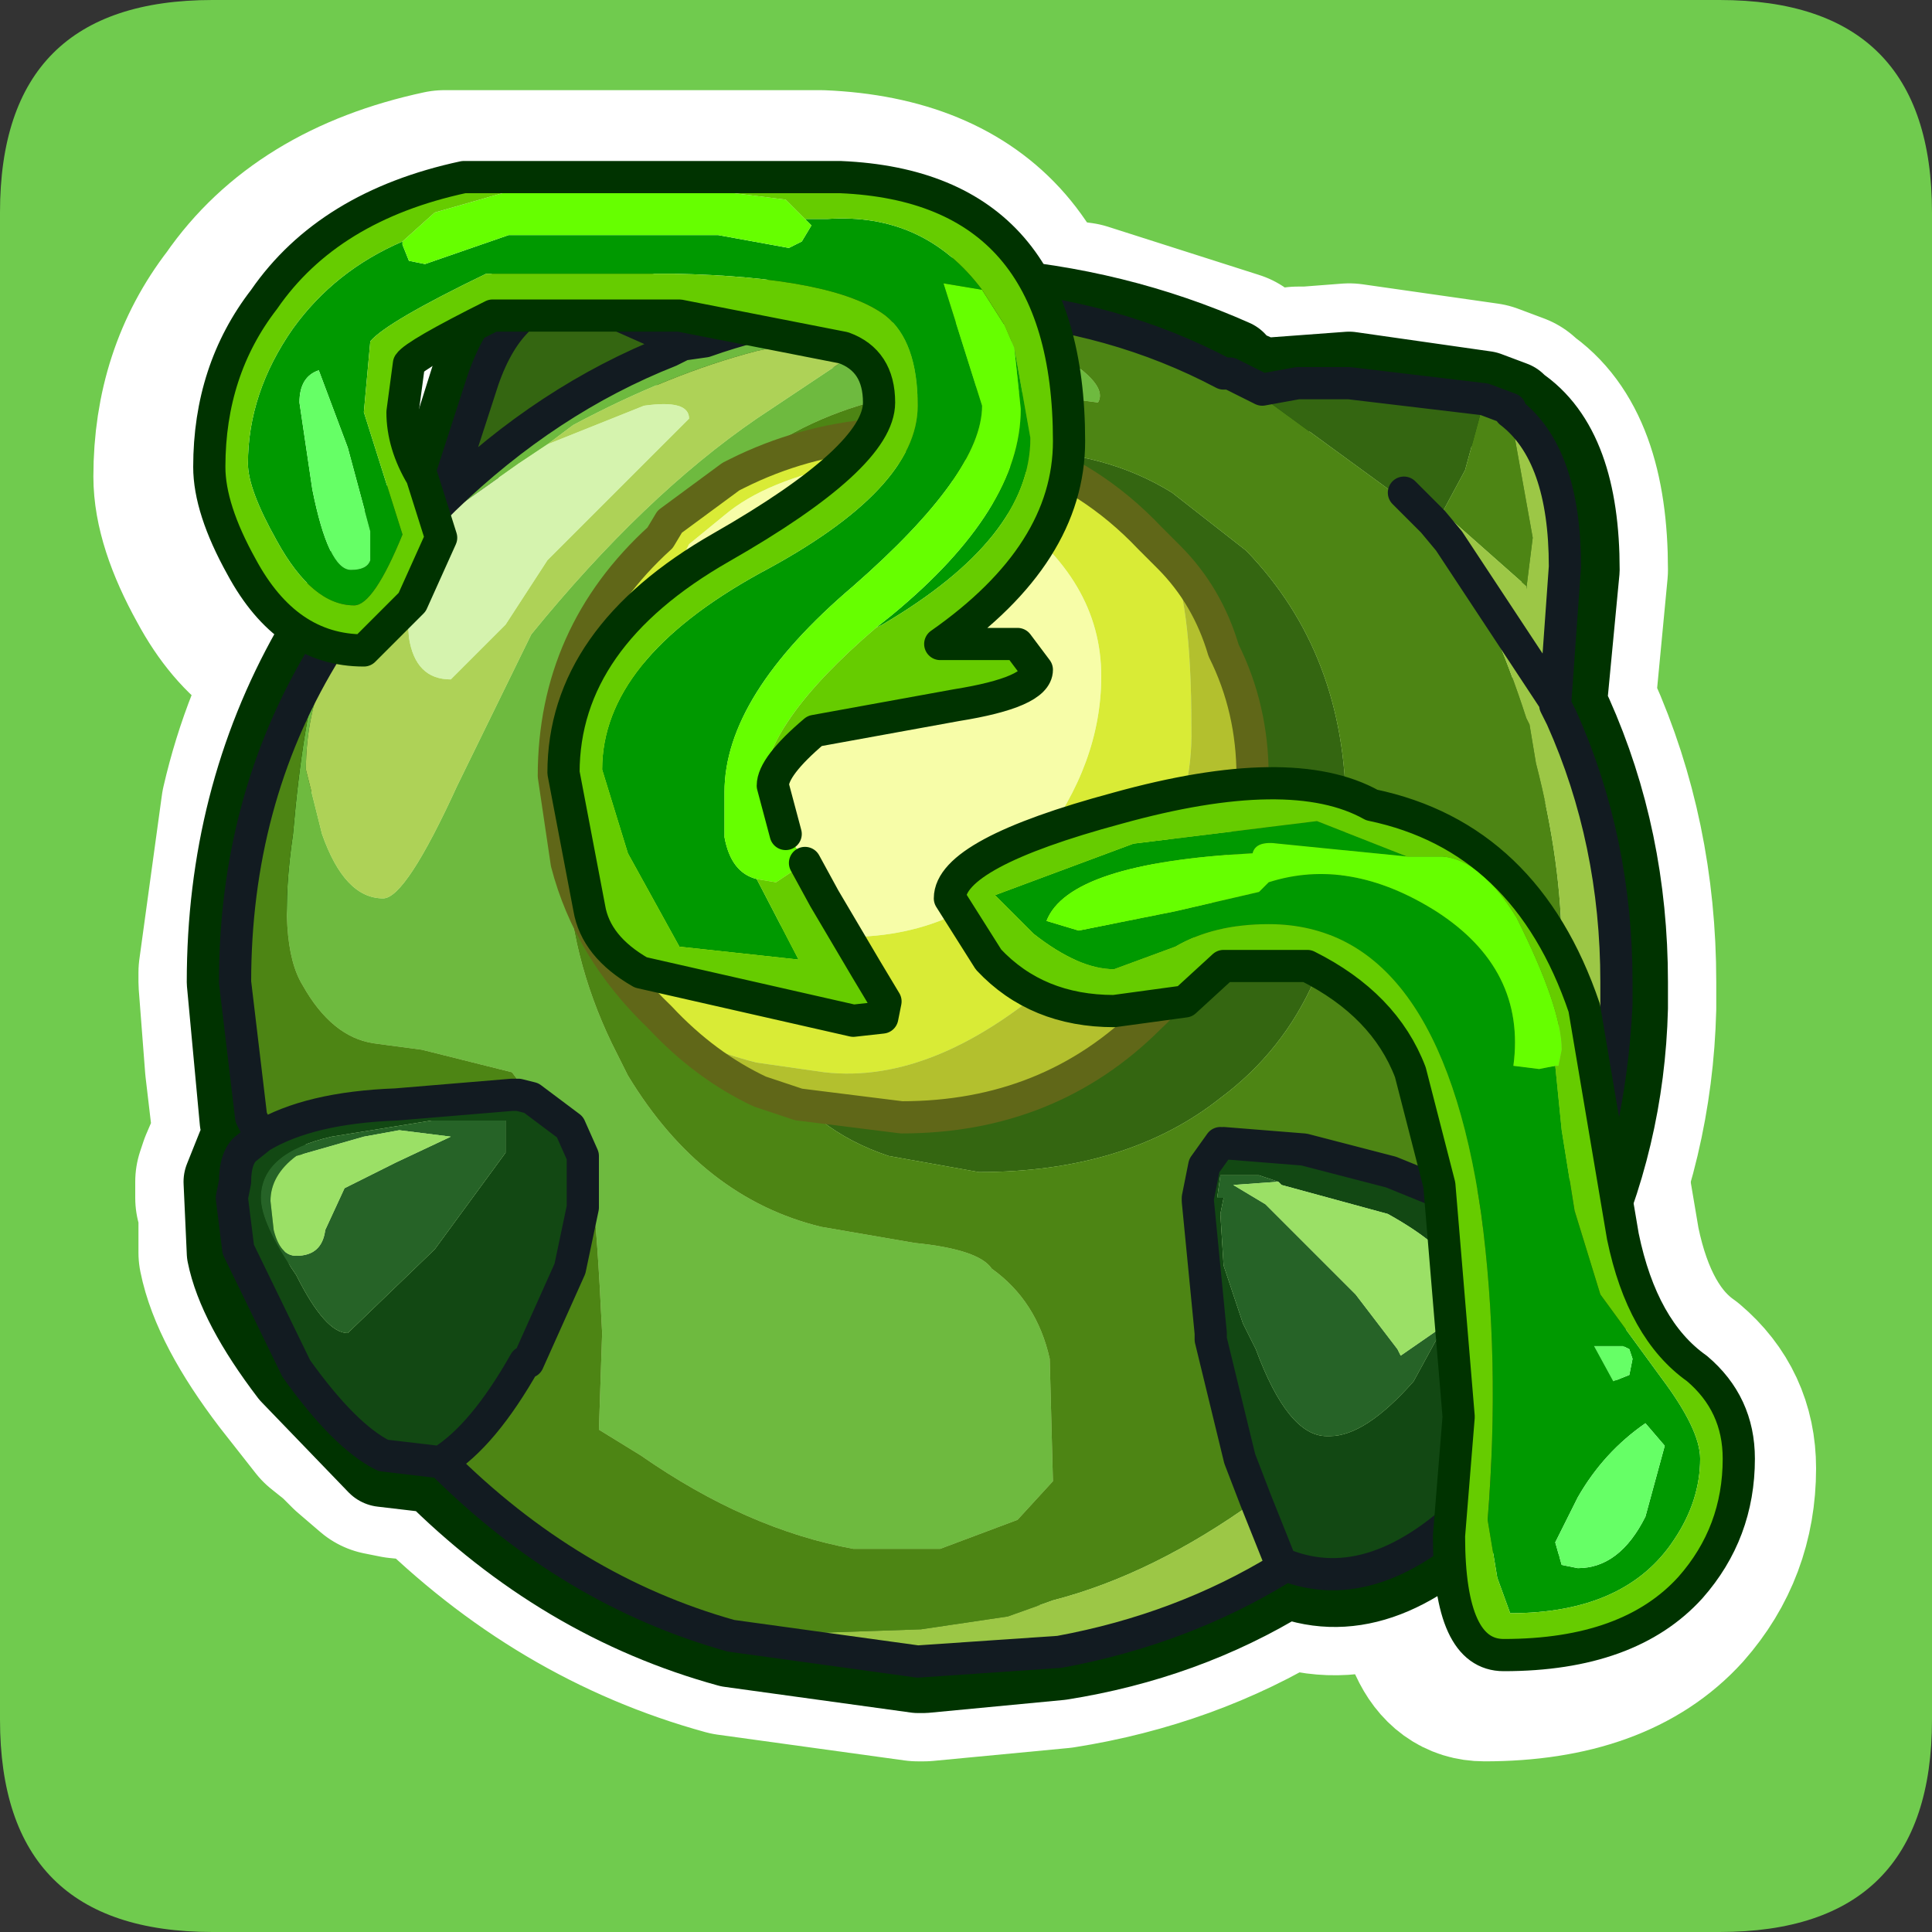 <?xml version="1.0" encoding="UTF-8" standalone="no"?>
<svg xmlns:ffdec="https://www.free-decompiler.com/flash" xmlns:xlink="http://www.w3.org/1999/xlink" ffdec:objectType="frame" height="30.0px" width="30.0px" xmlns="http://www.w3.org/2000/svg">
  <rect width="100%" height="100%" fill="#333333" stroke="none"/>
  <g transform="matrix(1.0, 0.0, 0.0, 1.0, 0.0, 0.0)">
    <use ffdec:characterId="1" height="30.0" transform="matrix(1.0, 0.0, 0.0, 1.0, 0.0, 0.0)" width="30.0" xlink:href="#shape0"/>
  </g>
  <defs>
    <g id="shape0" transform="matrix(1.0, 0.0, 0.0, 1.0, 0.0, 0.0)">
      <path d="M0.0 0.0 L30.0 0.0 30.0 30.0 0.0 30.0 0.0 0.0" fill="#33cc66" fill-opacity="0.0" fill-rule="evenodd" stroke="none"/>
      <path d="M26.7 0.0 Q30.0 0.0 30.0 3.3 L30.0 26.7 Q30.0 30.0 26.7 30.0 L3.3 30.0 Q0.0 30.0 0.0 26.7 L0.0 3.3 Q0.0 0.0 3.3 0.0 L26.7 0.0" fill="#70cb4e" fill-rule="evenodd" stroke="none"/>
      <path d="M21.8 7.65 L22.5 8.4 24.15 10.9 24.3 8.8 Q24.3 7.05 23.45 6.4 L23.45 6.35 23.05 6.2 20.95 5.95 20.3 5.95 20.15 5.95 20.05 6.0 19.6 6.05 19.1 5.8 19.0 5.8 16.75 4.95 15.25 4.75 14.25 4.75 14.15 4.75 12.9 4.85 12.15 4.95 10.95 5.3 10.6 5.35 10.4 5.45 Q8.5 6.2 6.9 7.75 L6.85 7.8 Q5.75 8.9 5.0 10.2 4.35 11.3 4.0 12.55 L3.65 15.1 3.65 15.25 3.75 16.55 3.9 17.35 4.05 17.65 Q4.8 17.2 6.15 17.15 L7.95 17.0 8.05 17.0 8.25 17.05 8.85 17.5 9.05 17.95 9.05 18.75 8.85 19.7 8.2 21.15 8.15 21.15 Q7.5 22.3 6.85 22.7 8.85 24.7 11.35 25.4 L14.25 25.8 16.45 25.65 Q18.35 25.3 19.9 24.35 L19.9 24.3 19.25 22.65 18.8 20.8 18.8 20.7 18.6 18.65 18.6 18.6 18.7 18.1 19.0 17.75 20.25 17.85 21.6 18.2 24.15 19.35 24.25 19.4 Q25.0 17.65 25.1 15.6 L25.1 15.25 Q25.1 13.05 24.25 11.15 L24.15 10.95 24.15 10.9 M6.9 7.75 L7.5 5.9 Q7.95 4.6 8.95 4.6 L10.3 5.2 10.6 5.35 10.35 5.15 8.9 4.55 Q7.95 4.55 7.45 5.85 L6.85 7.75 6.8 7.8 Q5.7 8.9 4.95 10.15 4.3 11.25 4.0 12.55 M8.8 13.4 Q9.15 14.75 10.25 15.8 10.95 16.55 11.8 16.95 L12.4 17.15 14.0 17.35 Q16.3 17.35 17.85 15.8 19.45 14.3 19.45 12.05 19.45 11.0 19.0 10.1 18.75 9.25 18.15 8.65 L17.85 8.35 Q16.95 7.4 15.75 7.0 L14.0 6.75 13.6 6.75 Q12.45 6.85 11.45 7.35 L11.35 7.4 10.4 8.1 10.25 8.35 Q8.6 9.85 8.6 12.05 L8.8 13.4 M4.05 17.65 L3.95 17.75 3.8 17.85 3.65 18.2 3.65 18.35 3.6 18.55 3.6 18.6 3.65 18.75 3.7 19.4 4.6 21.25 5.15 21.95 5.4 22.15 5.6 22.35 5.95 22.6 6.2 22.7 6.7 22.75 6.8 22.7 6.85 22.7 M6.2 22.7 L5.95 22.65 5.6 22.35 M23.45 6.35 L23.5 6.4 Q24.4 7.0 24.4 8.85 L24.2 10.95 24.3 11.15 Q25.15 13.05 25.15 15.25 L25.15 15.65 Q25.1 17.65 24.25 19.45 L24.3 19.45 24.45 19.65 24.5 20.5 Q24.5 21.75 22.9 23.35 21.35 24.95 19.95 24.35 L19.9 24.4 Q18.35 25.35 16.45 25.65 L14.35 25.85 14.25 25.85 11.35 25.45 Q8.8 24.75 6.8 22.75 L6.7 22.75 M3.75 16.55 L3.85 17.4 4.0 17.65 3.95 17.75 M3.65 18.2 L3.6 18.35 3.6 18.55 M4.6 21.25 Q3.8 20.2 3.65 19.45 L3.65 18.75 M23.05 6.2 L20.95 5.9 20.3 5.95 M20.05 6.0 L19.6 6.0 19.15 5.8 19.1 5.7 16.75 4.95 M12.15 4.95 L10.95 5.25 10.6 5.35 M24.25 19.4 L24.2 19.5 Q24.45 19.3 24.45 20.45 24.5 21.65 22.9 23.3 21.35 24.85 19.95 24.3 L19.9 24.35 M19.9 24.3 L19.95 24.3 M24.2 19.5 L24.15 19.35" fill="none" stroke="#ffffff" stroke-linecap="round" stroke-linejoin="round" stroke-width="3.0"/>
      <path d="M12.2 13.55 L12.5 14.1 13.15 15.2 13.45 15.7 13.4 15.95 12.95 16.0 9.65 15.25 Q8.95 14.85 8.85 14.25 L8.45 12.15 Q8.45 10.05 10.9 8.65 13.35 7.25 13.35 6.4 13.35 5.75 12.8 5.55 L10.25 5.05 7.35 5.05 Q6.15 5.65 6.05 5.8 L5.95 6.55 Q5.95 7.05 6.25 7.55 L6.55 8.5 6.1 9.5 5.35 10.25 Q4.15 10.25 3.45 8.95 2.95 8.05 2.95 7.4 2.95 5.9 3.8 4.8 4.8 3.35 6.9 2.9 L12.75 2.9 Q16.3 3.05 16.3 7.0 16.3 8.75 14.3 10.15 L15.5 10.15 15.8 10.55 Q15.8 10.9 14.55 11.1 L12.35 11.5 Q11.7 12.05 11.7 12.35 L11.9 13.1 M24.3 15.8 L24.9 19.35 Q25.2 20.8 26.05 21.4 26.7 21.95 26.7 22.8 26.7 23.95 25.95 24.8 25.0 25.85 23.05 25.85 22.2 25.85 22.2 24.0 L22.35 22.15 22.05 18.55 21.6 16.8 Q21.2 15.75 20.0 15.15 L18.7 15.15 18.1 15.7 17.0 15.85 Q15.8 15.85 15.05 15.05 L14.45 14.1 Q14.45 13.4 17.05 12.7 19.75 11.95 21.0 12.65 23.4 13.15 24.3 15.8 Z" fill="none" stroke="#ffffff" stroke-linecap="round" stroke-linejoin="round" stroke-width="3.0"/>
      <path d="M14.25 4.75 L15.25 4.75 Q17.3 4.9 19.1 5.7 L19.15 5.8 19.6 6.0 20.95 5.9 23.05 6.2 23.45 6.35 23.5 6.4 Q24.4 7.0 24.4 8.85 L24.2 10.95 24.3 11.15 Q25.15 13.05 25.15 15.25 L25.15 15.65 Q25.1 17.65 24.25 19.45 L24.3 19.45 24.45 19.65 24.5 20.5 Q24.5 21.75 22.9 23.35 21.35 24.95 19.95 24.35 L19.9 24.4 Q18.35 25.35 16.45 25.65 L14.35 25.85 14.25 25.85 11.35 25.45 Q8.8 24.75 6.8 22.75 L5.95 22.65 4.6 21.25 Q3.8 20.2 3.65 19.45 L3.6 18.35 3.8 17.85 3.85 17.85 4.0 17.65 3.85 17.4 3.65 15.25 Q3.65 12.45 4.95 10.15 5.7 8.9 6.8 7.8 L6.85 7.75 7.45 5.85 Q7.95 4.55 8.9 4.55 L10.35 5.15 10.6 5.35 10.95 5.25 14.25 4.75" fill="#d5f3ae" fill-rule="evenodd" stroke="none"/>
      <path d="M14.25 4.75 L10.95 5.25 10.6 5.35 10.35 5.15 8.9 4.55 Q7.95 4.55 7.45 5.85 L6.85 7.75 6.8 7.8 Q5.7 8.9 4.95 10.15 3.65 12.45 3.65 15.25 L3.85 17.4 4.0 17.65 3.85 17.85 3.8 17.85 3.6 18.35 3.65 19.45 Q3.8 20.2 4.6 21.25 L5.95 22.65 6.8 22.75 Q8.8 24.75 11.35 25.45 L14.25 25.85 14.35 25.85 16.45 25.65 Q18.35 25.35 19.9 24.4 L19.95 24.35 Q21.35 24.95 22.9 23.35 24.5 21.75 24.5 20.5 L24.45 19.65 24.3 19.45 24.25 19.45 Q25.1 17.65 25.15 15.65 L25.15 15.25 Q25.15 13.05 24.3 11.15 L24.2 10.95 24.4 8.85 Q24.4 7.0 23.5 6.4 L23.45 6.35 23.05 6.2 20.95 5.9 19.6 6.0 19.15 5.8 19.1 5.7 Q17.3 4.9 15.25 4.75 L14.25 4.75 Z" fill="none" stroke="#003300" stroke-linecap="round" stroke-linejoin="round" stroke-width="1.5"/>
      <path d="M10.3 5.2 L10.6 5.35 10.95 5.3 Q12.5 4.75 14.25 4.75 L15.25 4.75 14.35 4.85 16.6 5.6 Q17.2 6.0 17.05 6.25 L15.15 6.0 13.5 6.25 Q12.25 6.6 11.35 7.4 L10.4 8.1 10.25 8.35 Q8.6 9.85 8.6 12.05 L8.8 13.4 Q8.85 14.85 9.5 16.2 L9.75 16.7 Q10.9 18.6 12.75 19.05 L14.2 19.3 Q15.2 19.4 15.4 19.7 16.1 20.2 16.3 21.1 L16.35 23.0 15.8 23.6 14.6 24.05 13.25 24.05 Q11.6 23.75 9.95 22.6 L9.3 22.2 9.35 20.7 Q9.2 17.55 9.05 18.45 L9.05 17.95 8.85 17.5 8.25 17.05 7.95 16.65 6.55 16.3 5.8 16.2 Q5.15 16.1 4.7 15.3 4.3 14.65 4.55 12.95 4.7 11.2 5.0 10.2 5.75 8.9 6.85 7.8 L6.9 7.75 Q8.5 6.2 10.4 5.45 L10.3 5.2 M10.6 5.35 L10.4 5.45 10.6 5.35 M8.5 6.9 L8.05 7.2 6.85 8.05 6.75 8.2 6.05 8.85 Q4.75 10.3 4.75 11.95 L5.0 12.95 Q5.35 13.95 5.95 13.95 6.3 13.95 7.1 12.2 L8.25 9.85 Q10.0 7.7 11.75 6.5 L13.1 5.6 Q13.1 5.15 11.75 5.45 10.4 5.8 8.9 6.6 L8.5 6.9" fill="#6eba3f" fill-rule="evenodd" stroke="none"/>
      <path d="M6.75 8.2 Q6.3 8.65 6.3 9.2 L6.35 9.9 Q6.45 10.55 7.0 10.55 L7.85 9.7 8.5 8.7 10.7 6.5 Q10.7 6.2 10.0 6.3 L8.5 6.9 8.9 6.6 Q10.4 5.8 11.75 5.45 13.1 5.15 13.1 5.6 L11.75 6.5 Q10.0 7.7 8.25 9.85 L7.1 12.2 Q6.3 13.95 5.95 13.95 5.35 13.95 5.0 12.95 L4.75 11.95 Q4.75 10.3 6.05 8.85 L6.75 8.2" fill="#aed257" fill-rule="evenodd" stroke="none"/>
      <path d="M6.75 8.2 L6.85 8.05 8.05 7.2 8.5 6.9 10.0 6.3 Q10.7 6.2 10.7 6.5 L8.5 8.7 7.85 9.7 7.0 10.55 Q6.45 10.55 6.35 9.9 L6.3 9.2 Q6.3 8.65 6.75 8.2" fill="#d5f3ae" fill-rule="evenodd" stroke="none"/>
      <path d="M19.1 5.8 L19.6 6.05 20.15 5.95 20.95 5.95 23.05 6.2 22.75 7.3 22.4 7.95 21.8 7.65 22.25 8.1 19.1 5.8 M6.9 7.75 L7.5 5.9 Q7.95 4.6 8.95 4.6 L10.3 5.2 10.4 5.45 Q8.5 6.2 6.9 7.75 M18.15 8.65 L17.85 8.35 Q16.95 7.4 15.75 7.0 17.15 7.0 18.2 7.65 L19.35 8.55 Q20.9 10.15 20.9 12.6 20.9 15.6 18.95 17.05 17.5 18.2 15.2 18.2 L13.8 17.95 Q13.2 17.75 12.75 17.4 L12.4 17.15 14.0 17.35 Q16.3 17.35 17.85 15.8 19.45 14.3 19.45 12.05 19.45 11.0 19.0 10.1 18.75 9.25 18.15 8.65" fill="#346611" fill-rule="evenodd" stroke="none"/>
      <path d="M15.25 4.75 Q17.3 4.9 19.0 5.8 L19.1 5.8 22.25 8.1 22.5 8.4 Q23.2 9.6 23.7 11.15 L23.75 11.25 23.85 11.85 Q24.25 13.4 24.25 14.75 L24.25 15.55 Q24.15 16.85 23.7 17.95 L23.2 18.85 21.6 18.2 20.25 17.85 19.0 17.75 18.95 17.75 18.7 18.1 18.6 18.6 18.6 18.65 18.8 20.7 18.8 20.8 19.25 22.65 19.5 23.3 Q17.9 24.45 16.35 24.85 L15.65 25.1 14.3 25.3 11.35 25.4 Q8.85 24.7 6.85 22.7 7.5 22.3 8.15 21.15 L8.2 21.15 8.85 19.7 9.05 18.75 9.05 18.45 Q9.2 17.55 9.35 20.7 L9.3 22.2 9.95 22.6 Q11.6 23.75 13.25 24.05 L14.6 24.05 15.8 23.6 16.35 23.0 16.3 21.1 Q16.1 20.2 15.4 19.7 15.2 19.4 14.2 19.3 L12.75 19.05 Q10.9 18.6 9.75 16.7 L9.5 16.2 Q8.85 14.85 8.8 13.4 9.15 14.75 10.25 15.8 10.95 16.55 11.8 16.95 L12.4 17.15 12.75 17.4 Q13.2 17.75 13.8 17.95 L15.2 18.2 Q17.5 18.2 18.95 17.05 20.9 15.6 20.9 12.6 20.9 10.15 19.35 8.55 L18.2 7.65 Q17.15 7.0 15.75 7.0 L14.0 6.75 13.6 6.75 Q12.45 6.85 11.45 7.35 L11.35 7.4 Q12.25 6.6 13.5 6.25 L15.15 6.0 17.05 6.25 Q17.2 6.0 16.6 5.6 L14.35 4.85 15.25 4.75 M23.05 6.2 L23.45 6.35 23.45 6.4 23.8 8.35 23.7 9.15 23.7 9.1 22.4 7.95 22.75 7.3 23.05 6.2 M4.05 17.65 L3.9 17.35 3.65 15.25 Q3.65 12.45 5.0 10.2 4.7 11.2 4.55 12.95 4.3 14.65 4.7 15.3 5.15 16.1 5.8 16.2 L6.55 16.3 7.95 16.65 8.25 17.05 8.05 17.0 7.95 17.0 6.15 17.15 Q4.8 17.2 4.05 17.65" fill="#4d8514" fill-rule="evenodd" stroke="none"/>
      <path d="M8.8 13.4 L8.6 12.05 Q8.6 9.85 10.25 8.35 L10.4 8.1 11.35 7.4 11.45 7.35 Q12.45 6.85 13.6 6.75 L14.0 6.75 15.75 7.0 Q16.95 7.4 17.85 8.35 L18.15 8.65 Q18.5 9.25 18.5 11.3 18.55 13.35 16.5 15.1 14.55 16.85 12.8 16.65 L11.75 16.5 Q10.75 16.25 10.25 15.8 9.15 14.75 8.8 13.4 M15.6 7.95 Q14.85 7.4 14.15 7.25 L13.9 7.2 13.65 7.2 13.55 7.1 13.2 7.2 Q11.9 7.45 11.25 8.0 L10.7 8.45 10.65 8.55 Q9.95 9.45 9.95 11.2 9.95 12.45 10.9 13.5 11.85 14.55 13.15 14.55 15.05 14.55 16.15 13.1 17.1 11.85 17.1 10.5 17.1 9.0 15.6 7.95" fill="#d9eb36" fill-rule="evenodd" stroke="none"/>
      <path d="M24.2 19.5 Q24.45 19.3 24.45 20.45 24.5 21.65 22.9 23.3 21.35 24.85 19.95 24.3 L19.9 24.3 19.5 23.3 19.25 22.65 18.8 20.8 18.8 20.7 18.6 18.65 18.6 18.6 18.7 18.1 18.95 17.75 19.0 17.75 20.25 17.85 21.6 18.2 23.2 18.85 24.15 19.35 24.2 19.5 M6.85 22.7 L6.8 22.7 5.95 22.6 Q5.35 22.3 4.6 21.25 L3.7 19.4 3.6 18.6 3.65 18.35 Q3.65 18.0 3.8 17.85 L4.05 17.65 Q4.8 17.2 6.15 17.15 L7.95 17.0 8.05 17.0 8.25 17.05 8.85 17.5 9.05 17.95 9.05 18.45 9.05 18.75 8.85 19.7 8.2 21.15 8.15 21.15 Q7.5 22.3 6.85 22.7 M7.85 17.9 L7.85 17.4 6.7 17.4 5.15 17.65 Q4.05 17.9 4.05 18.6 4.05 19.0 4.6 19.8 5.05 20.7 5.4 20.7 L6.75 19.4 7.85 17.9 M19.85 18.35 L19.55 18.25 18.95 18.25 18.9 18.6 19.0 18.6 18.95 18.85 19.0 19.65 19.3 20.55 19.5 20.95 Q20.0 22.3 20.6 22.3 L20.65 22.3 Q21.2 22.3 21.95 21.45 L22.55 20.35 22.55 20.2 22.65 20.05 22.65 19.8 Q22.45 19.35 21.55 18.85 L19.9 18.4 19.85 18.35" fill="#124813" fill-rule="evenodd" stroke="none"/>
      <path d="M7.85 17.9 L6.75 19.4 5.4 20.7 Q5.05 20.7 4.6 19.8 4.05 19.0 4.05 18.6 4.05 17.9 5.15 17.65 L6.7 17.4 7.85 17.4 7.85 17.9 M7.0 17.65 L6.2 17.55 5.65 17.65 4.6 17.95 Q4.2 18.25 4.2 18.65 L4.25 19.1 Q4.35 19.5 4.6 19.5 5.0 19.5 5.05 19.1 L5.35 18.45 6.15 18.05 7.0 17.65 M19.85 18.35 L19.15 18.4 19.65 18.7 21.05 20.1 21.7 20.95 21.75 21.05 22.4 20.6 22.55 20.2 22.55 20.35 21.95 21.45 Q21.2 22.3 20.65 22.3 L20.6 22.3 Q20.0 22.3 19.5 20.95 L19.3 20.55 19.0 19.65 18.95 18.85 19.0 18.6 18.9 18.6 18.95 18.25 19.55 18.25 19.85 18.35" fill="#266327" fill-rule="evenodd" stroke="none"/>
      <path d="M7.0 17.65 L6.15 18.05 5.35 18.45 5.05 19.1 Q5.0 19.5 4.6 19.5 4.35 19.5 4.25 19.1 L4.2 18.65 Q4.2 18.25 4.6 17.95 L5.65 17.65 6.2 17.55 7.0 17.65 M22.55 20.2 L22.4 20.6 21.75 21.05 21.7 20.95 21.05 20.1 19.65 18.7 19.15 18.4 19.85 18.35 19.9 18.4 21.55 18.85 Q22.45 19.35 22.65 19.8 L22.65 20.05 22.55 20.2" fill="#9be066" fill-rule="evenodd" stroke="none"/>
      <path d="M23.45 6.4 Q24.3 7.05 24.3 8.8 L24.15 10.9 24.15 10.95 24.25 11.15 Q25.1 13.05 25.1 15.25 L25.1 15.6 Q25.0 17.65 24.25 19.4 L24.15 19.35 23.2 18.85 23.7 17.95 Q24.15 16.85 24.25 15.55 L24.25 14.75 Q24.25 13.4 23.85 11.85 L23.75 11.25 23.7 11.15 Q23.2 9.6 22.5 8.4 L22.25 8.1 21.8 7.65 22.4 7.95 23.7 9.1 23.7 9.15 23.8 8.35 23.45 6.4 M19.9 24.35 Q18.35 25.3 16.45 25.65 L14.25 25.8 11.35 25.4 14.3 25.3 15.65 25.1 16.35 24.85 Q17.9 24.45 19.5 23.3 L19.9 24.3 19.9 24.35 M24.15 10.9 L22.5 8.4 24.15 10.9" fill="#9cc746" fill-rule="evenodd" stroke="none"/>
      <path d="M15.6 7.95 Q17.1 9.0 17.1 10.5 17.1 11.85 16.15 13.1 15.05 14.55 13.15 14.55 11.85 14.55 10.9 13.5 9.95 12.45 9.95 11.2 9.95 9.45 10.65 8.55 L10.7 8.45 11.25 8.0 Q11.9 7.45 13.2 7.2 L13.55 7.1 13.65 7.2 13.9 7.2 14.15 7.25 Q14.85 7.4 15.6 7.95 M10.95 9.8 Q10.95 10.6 11.35 10.95 11.65 11.3 12.45 11.3 13.4 11.3 14.1 10.55 14.8 9.85 14.8 9.05 14.8 8.4 14.3 8.05 13.95 7.7 13.4 7.7 L12.0 7.95 11.85 7.95 11.65 8.1 Q10.95 8.85 10.95 9.8" fill="#f7fda8" fill-rule="evenodd" stroke="none"/>
      <path d="M10.25 15.8 Q10.75 16.25 11.75 16.5 L12.8 16.65 Q14.55 16.85 16.5 15.1 18.55 13.35 18.5 11.3 18.5 9.25 18.15 8.65 18.75 9.25 19.0 10.1 19.45 11.0 19.45 12.05 19.45 14.3 17.85 15.8 16.3 17.35 14.0 17.35 L12.4 17.15 11.8 16.95 Q10.95 16.55 10.25 15.8" fill="#b3c02e" fill-rule="evenodd" stroke="none"/>
      <path d="M10.95 9.8 Q10.95 8.85 11.65 8.1 L11.85 7.95 12.0 7.95 13.4 7.7 Q13.95 7.7 14.3 8.05 14.8 8.4 14.8 9.05 14.8 9.85 14.1 10.55 13.4 11.3 12.45 11.3 11.65 11.3 11.35 10.95 10.95 10.6 10.95 9.8" fill="#fbfee0" fill-rule="evenodd" stroke="none"/>
      <path d="M10.3 5.2 L10.6 5.35 10.95 5.3 Q12.5 4.75 14.25 4.75 L15.25 4.75 Q17.3 4.9 19.0 5.8 L19.1 5.8 19.6 6.05 20.15 5.95 20.95 5.95 23.05 6.2 23.45 6.35 23.45 6.4 Q24.3 7.05 24.3 8.8 L24.15 10.9 24.15 10.95 24.25 11.15 Q25.1 13.05 25.1 15.25 L25.1 15.6 Q25.0 17.65 24.25 19.4 L24.2 19.5 Q24.45 19.3 24.45 20.45 24.5 21.65 22.9 23.3 21.35 24.85 19.95 24.3 L19.9 24.35 Q18.35 25.3 16.45 25.65 L14.25 25.8 11.35 25.4 Q8.85 24.7 6.85 22.7 L6.8 22.7 5.95 22.6 Q5.35 22.3 4.6 21.25 L3.7 19.4 3.6 18.6 3.65 18.35 Q3.65 18.0 3.8 17.85 L4.05 17.65 3.9 17.35 3.65 15.25 Q3.65 12.45 5.0 10.2 5.75 8.9 6.85 7.8 L6.9 7.75 7.5 5.9 Q7.95 4.6 8.95 4.6 L10.3 5.2 M10.4 5.45 L10.6 5.35 M4.05 17.65 Q4.8 17.2 6.15 17.15 L7.95 17.0 8.05 17.0 8.25 17.05 8.85 17.5 9.05 17.95 9.05 18.45 9.05 18.75 8.85 19.7 8.2 21.15 8.15 21.15 Q7.5 22.3 6.85 22.7 M22.5 8.4 L22.25 8.1 21.8 7.65 M22.5 8.4 L24.15 10.9 M19.0 17.75 L20.25 17.85 21.6 18.2 23.2 18.85 24.15 19.35 24.25 19.4 M19.5 23.3 L19.25 22.65 18.8 20.8 18.8 20.7 18.6 18.65 18.6 18.6 18.7 18.1 18.95 17.75 M19.5 23.3 L19.9 24.3 19.95 24.3 M19.9 24.3 L19.9 24.35 M24.2 19.5 L24.15 19.35 M6.9 7.75 Q8.5 6.2 10.4 5.45" fill="none" stroke="#121b21" stroke-linecap="round" stroke-linejoin="round" stroke-width="0.5"/>
      <path d="M11.35 7.4 L10.4 8.1 10.25 8.35 Q8.6 9.85 8.6 12.05 L8.8 13.4 Q9.15 14.75 10.25 15.8 10.95 16.55 11.8 16.95 L12.4 17.15 14.0 17.35 Q16.3 17.35 17.85 15.8 19.45 14.3 19.45 12.05 19.45 11.0 19.0 10.1 18.75 9.25 18.15 8.65 L17.85 8.35 Q16.95 7.4 15.75 7.0 L14.0 6.75 13.6 6.75 Q12.45 6.85 11.45 7.35 L11.35 7.4 Z" fill="none" stroke="#606718" stroke-linecap="round" stroke-linejoin="round" stroke-width="0.5"/>
      <path d="M6.25 3.75 L6.25 3.8 6.35 4.05 6.6 4.1 7.9 3.65 11.15 3.65 12.25 3.85 12.45 3.75 12.6 3.5 12.5 3.4 12.85 3.4 Q14.35 3.3 15.25 4.5 L14.65 4.4 15.25 6.3 Q15.25 7.35 13.25 9.1 11.25 10.8 11.25 12.3 L11.25 13.0 Q11.35 13.55 11.75 13.65 L12.4 14.9 10.55 14.7 9.75 13.25 9.35 11.95 Q9.35 10.25 11.8 8.9 14.25 7.6 14.25 6.3 14.25 5.3 13.75 4.9 12.95 4.3 10.45 4.25 L7.55 4.25 Q6.0 5.0 5.75 5.3 L5.65 6.4 6.25 8.3 Q5.8 9.4 5.5 9.4 4.85 9.4 4.3 8.4 3.85 7.6 3.85 7.2 3.85 6.1 4.55 5.1 5.2 4.2 6.25 3.75 M5.4 6.95 L4.95 5.75 Q4.65 5.85 4.65 6.25 L4.85 7.6 Q5.1 8.85 5.45 8.85 5.7 8.85 5.75 8.7 L5.75 8.25 5.4 6.95 M24.15 16.55 L24.25 17.55 24.45 18.8 24.85 20.1 25.8 21.4 Q26.4 22.2 26.4 22.65 26.4 23.3 26.0 23.9 25.25 25.05 23.45 25.05 L23.25 24.5 23.1 23.6 Q23.3 21.1 23.0 18.85 22.35 14.35 19.7 14.35 18.85 14.35 18.25 14.7 L17.3 15.05 Q16.75 15.05 16.05 14.5 L15.45 13.9 17.6 13.1 20.45 12.75 21.85 13.3 19.85 13.1 Q19.5 13.05 19.45 13.25 16.6 13.4 16.25 14.3 L16.75 14.45 18.25 14.15 19.55 13.85 19.7 13.7 Q20.95 13.3 22.3 14.15 23.7 15.05 23.5 16.55 L23.9 16.6 24.15 16.55 M15.75 5.4 L16.0 6.8 Q16.0 8.35 13.7 9.7 L13.6 9.75 13.85 9.55 Q15.85 7.9 15.85 6.35 L15.75 5.4 M25.3 20.95 L25.2 20.9 24.75 20.9 25.05 21.45 25.3 21.35 25.35 21.1 25.3 20.95 M25.85 22.45 L25.55 22.1 Q24.9 22.55 24.5 23.25 L24.15 23.95 24.25 24.3 24.5 24.35 Q25.15 24.35 25.55 23.55 L25.85 22.45" fill="#009900" fill-rule="evenodd" stroke="none"/>
      <path d="M12.5 3.4 L12.6 3.5 12.45 3.75 12.25 3.85 11.15 3.65 7.9 3.65 6.6 4.1 6.35 4.05 6.25 3.8 6.25 3.75 6.75 3.3 7.8 3.0 11.4 3.0 12.2 3.1 12.5 3.4 M11.75 13.65 Q11.35 13.55 11.25 13.0 L11.25 12.3 Q11.25 10.8 13.25 9.1 15.25 7.35 15.25 6.3 L14.65 4.4 15.25 4.5 15.6 5.05 15.75 5.4 15.85 6.35 Q15.85 7.9 13.85 9.55 L13.6 9.75 Q11.85 11.25 11.85 12.25 11.85 12.55 12.2 12.95 L12.5 13.35 12.5 13.4 12.05 13.7 11.75 13.65 M21.85 13.3 L22.4 13.3 Q23.0 13.35 23.55 14.25 24.25 15.65 24.25 16.3 L24.2 16.55 24.15 16.55 23.9 16.6 23.5 16.55 Q23.7 15.05 22.3 14.15 20.95 13.3 19.7 13.7 L19.55 13.85 18.25 14.15 16.75 14.45 16.25 14.3 Q16.6 13.4 19.45 13.25 19.5 13.05 19.85 13.1 L21.85 13.3" fill="#66ff00" fill-rule="evenodd" stroke="none"/>
      <path d="M6.25 3.75 Q5.2 4.2 4.55 5.1 3.85 6.1 3.85 7.2 3.85 7.6 4.3 8.4 4.85 9.4 5.5 9.4 5.8 9.4 6.25 8.3 L5.65 6.4 5.75 5.3 Q6.0 5.0 7.55 4.25 L10.45 4.25 Q12.95 4.3 13.75 4.9 14.25 5.3 14.25 6.3 14.25 7.6 11.8 8.9 9.35 10.25 9.35 11.95 L9.75 13.25 10.55 14.7 12.4 14.9 11.75 13.65 12.05 13.7 12.5 13.4 12.8 13.95 13.45 15.05 13.75 15.55 13.7 15.8 13.25 15.85 9.95 15.1 Q9.25 14.7 9.15 14.1 L8.75 12.0 Q8.75 9.9 11.2 8.5 13.65 7.1 13.65 6.25 13.65 5.6 13.1 5.4 L10.55 4.9 7.65 4.9 Q6.45 5.5 6.35 5.65 L6.25 6.4 Q6.25 6.9 6.55 7.4 L6.85 8.35 6.4 9.35 5.65 10.1 Q4.45 10.1 3.75 8.8 3.25 7.9 3.25 7.25 3.25 5.75 4.1 4.65 5.1 3.2 7.2 2.75 L13.05 2.75 Q16.6 2.9 16.6 6.85 16.6 8.6 14.6 10.0 L15.8 10.0 16.1 10.4 Q16.1 10.75 14.85 10.95 L12.65 11.35 Q12.0 11.9 12.0 12.2 L12.2 12.95 Q11.85 12.55 11.85 12.25 11.85 11.25 13.6 9.75 L13.7 9.7 Q16.0 8.35 16.0 6.8 L15.75 5.4 15.6 5.05 15.25 4.5 Q14.35 3.3 12.85 3.4 L12.5 3.4 12.2 3.1 11.4 3.0 7.8 3.0 6.75 3.3 6.25 3.75 M24.15 16.55 L24.2 16.55 24.25 16.3 Q24.25 15.65 23.55 14.25 23.0 13.35 22.4 13.3 L21.85 13.3 20.45 12.75 17.6 13.1 15.45 13.9 16.05 14.5 Q16.75 15.05 17.3 15.05 L18.25 14.7 Q18.85 14.35 19.7 14.35 22.35 14.35 23.0 18.85 23.3 21.1 23.1 23.6 L23.25 24.5 23.45 25.05 Q25.25 25.05 26.0 23.9 26.4 23.3 26.4 22.65 26.4 22.2 25.8 21.4 L24.85 20.1 24.45 18.8 24.25 17.55 24.15 16.55 M20.3 15.0 L19.0 15.0 18.4 15.55 17.3 15.7 Q16.1 15.7 15.35 14.9 L14.75 13.95 Q14.75 13.25 17.35 12.55 20.05 11.8 21.3 12.5 23.7 13.0 24.6 15.65 L25.2 19.2 Q25.5 20.65 26.35 21.25 27.0 21.8 27.0 22.65 27.0 23.8 26.25 24.65 25.3 25.7 23.35 25.7 22.5 25.7 22.5 23.85 L22.65 22.0 22.35 18.4 21.9 16.65 Q21.5 15.6 20.3 15.0" fill="#66cc00" fill-rule="evenodd" stroke="none"/>
      <path d="M5.4 6.95 L5.75 8.25 5.75 8.7 Q5.7 8.85 5.45 8.85 5.1 8.85 4.85 7.6 L4.65 6.25 Q4.65 5.85 4.95 5.75 L5.4 6.95 M25.85 22.45 L25.55 23.55 Q25.15 24.35 24.5 24.35 L24.25 24.3 24.15 23.95 24.5 23.25 Q24.9 22.55 25.55 22.1 L25.85 22.45 M25.3 20.95 L25.35 21.1 25.3 21.35 25.05 21.45 24.75 20.9 25.2 20.9 25.3 20.95" fill="#66ff66" fill-rule="evenodd" stroke="none"/>
      <path d="M12.5 13.4 L12.8 13.95 13.45 15.05 13.75 15.55 13.7 15.8 13.25 15.85 9.95 15.1 Q9.25 14.7 9.15 14.1 L8.75 12.0 Q8.75 9.9 11.2 8.5 13.65 7.1 13.65 6.25 13.65 5.6 13.1 5.4 L10.55 4.9 7.65 4.9 Q6.45 5.5 6.35 5.65 L6.25 6.4 Q6.25 6.9 6.55 7.4 L6.85 8.35 6.4 9.35 5.65 10.1 Q4.45 10.1 3.75 8.8 3.25 7.9 3.25 7.25 3.25 5.75 4.1 4.65 5.1 3.2 7.2 2.75 L13.05 2.75 Q16.6 2.9 16.6 6.85 16.6 8.6 14.6 10.0 L15.8 10.0 16.1 10.4 Q16.1 10.75 14.85 10.95 L12.65 11.35 Q12.0 11.9 12.0 12.2 L12.2 12.95 M20.3 15.0 L19.0 15.0 18.4 15.55 17.3 15.7 Q16.1 15.7 15.35 14.9 L14.75 13.95 Q14.75 13.25 17.35 12.55 20.05 11.8 21.3 12.5 23.7 13.0 24.6 15.65 L25.2 19.2 Q25.5 20.65 26.35 21.25 27.0 21.8 27.0 22.65 27.0 23.8 26.25 24.65 25.3 25.7 23.35 25.7 22.5 25.7 22.5 23.85 L22.65 22.0 22.35 18.4 21.9 16.65 Q21.5 15.6 20.3 15.0 Z" fill="none" stroke="#003300" stroke-linecap="round" stroke-linejoin="round" stroke-width="0.5"/>
    </g>
  </defs>
</svg>
